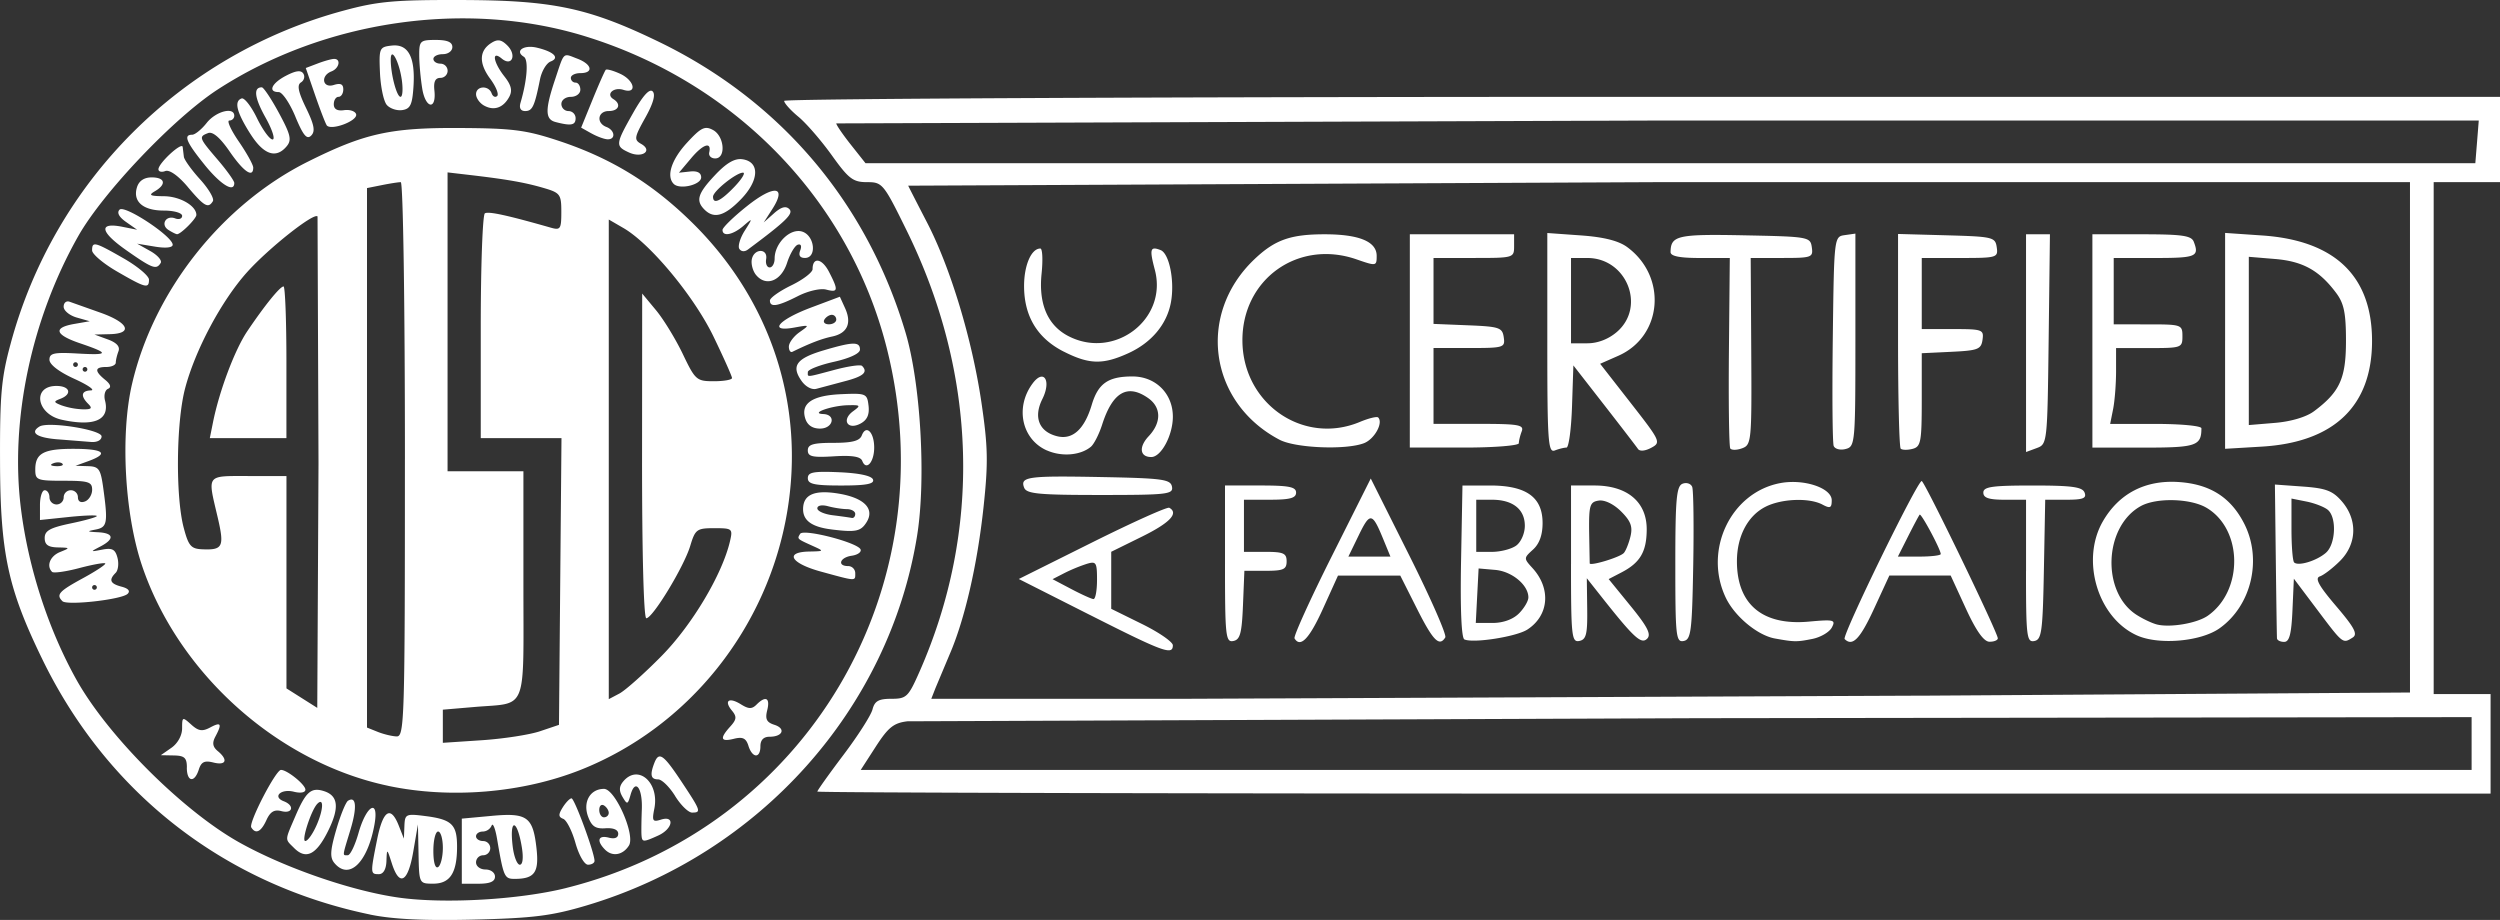 <svg xmlns="http://www.w3.org/2000/svg" viewBox="0 0 139.549 51.352"><rect x="0" y="0" width="139.549" height="51.352" fill="#333333" stroke="none"/><path d="M20.654 51.048C12.526 49.357 5.997 44.271 2.363 36.8.435 32.837.018 30.889.002 25.777c-.012-3.754.071-4.678.593-6.597A26.34 26.34 0 0 1 19.181.593C21.1.072 22.024-.011 25.778.001c5.098.016 7.068.433 10.98 2.324 6.799 3.286 11.619 8.96 13.787 16.233.85 2.85 1.154 8.199.646 11.35-1.56 9.673-8.795 17.761-18.457 20.636-1.949.58-2.968.707-6.294.788-2.755.067-4.524-.02-5.786-.282zm10.945-1.48c13.388-3.345 21.31-16.697 17.894-30.16-2.09-8.24-8.447-14.802-16.845-17.387C26.02-.02 18.106 1.129 12.151 4.997c-2.445 1.589-6.409 5.756-7.782 8.181C1.746 17.815.554 23.47 1.167 28.377c.413 3.311 1.53 6.753 3.104 9.572 1.747 3.128 5.919 7.298 9.072 9.067 2.538 1.424 6.298 2.724 8.94 3.091 2.547.354 6.707.114 9.316-.538zm-8.236-1.896l-.034-1.654-.261 1.521c-.294 1.713-.771 1.978-1.194.661-.273-.852-.276-.853-.303-.132-.017.458-.174.728-.424.728-.476 0-.478-.038-.096-1.94.328-1.634.758-1.909 1.207-.772l.288.728.028-.702c.027-.669.081-.696 1.153-.56 1.495.19 1.786.469 1.786 1.709 0 1.466-.387 2.067-1.332 2.067-.782 0-.785-.005-.818-1.654zm1.357-.346c0-.501-.119-.91-.265-.91s-.265.483-.265 1.074c0 .649.105 1.009.265.91.146-.09.265-.573.265-1.074zm1.058.185v-1.815l1.654-.153c1.993-.185 2.317.047 2.514 1.8.152 1.346-.099 1.708-1.186 1.716-.61.004-.643-.07-1.016-2.245-.1-.582-.236-.91-.302-.728a.56.56 0 0 1-.495.331c-.206 0-.375.119-.375.265s.179.265.397.265a.4.4 0 0 1 .397.397.4.4 0 0 1-.397.397.4.4 0 0 0-.397.397c0 .22.235.397.529.397s.529.176.529.397c0 .277-.279.397-.926.397h-.926zm3.353-.202c-.265-1.633-.712-1.663-.509-.033.068.546.245.992.394.992.163 0 .208-.381.115-.959zm-10.468.862c-.254-.306-.232-.696.107-1.86.235-.81.531-1.536.657-1.614.461-.285.514.366.133 1.622-.466 1.537-.454 1.42-.147 1.42.137 0 .406-.556.598-1.236.449-1.591 1.164-1.955.887-.452-.391 2.12-1.422 3.098-2.235 2.12zm13.458-1.118c-.187-.668-.495-1.274-.683-1.346-.271-.104-.276-.239-.028-.637.174-.278.395-.506.492-.506.167 0 1.284 3.037 1.284 3.491 0 .117-.163.213-.362.213-.205 0-.51-.528-.703-1.215zm-15.704.283c-.524-.524-.531-.374.078-1.795.578-1.347.876-1.607 1.587-1.381.805.256.874.931.228 2.232-.658 1.325-1.229 1.61-1.894.944zm1.291-1.358c.356-.851.36-1.466.009-1.114-.343.343-.908 2.081-.677 2.081.146 0 .446-.435.668-.967zm16.068 1.451c-.492-.492-.39-.827.204-.672.335.088.529.008.529-.217s-.268-.337-.714-.306c-.557.039-.771-.107-.972-.662-.295-.816.123-1.537.892-1.537.626 0 1.76 2.578 1.392 3.163-.337.536-.924.638-1.331.231zm.204-2.056c0-.137-.119-.323-.265-.412s-.265.022-.265.249.119.412.265.412.265-.112.265-.249zm1.828 1.241c-.014-.182-.005-.825.018-1.428.047-1.211-.367-1.75-.629-.818-.155.551-.186.559-.448.115-.203-.345-.193-.583.037-.86.827-.996 2.031.056 1.738 1.518-.137.686-.093.758.37.611.793-.252.665.514-.148.885-.844.384-.908.383-.938-.024zm-21.782-.428c-.159-.257 1.368-3.21 1.659-3.21.346 0 1.362.822 1.362 1.102 0 .163-.268.211-.645.116-.72-.181-1.211.283-.562.532.615.236.501.716-.131.551-.397-.104-.623.031-.836.498-.302.663-.601.808-.847.411zm23.658-1.755c-.315-.509-.741-.926-.948-.926-.407 0-.466-.25-.215-.904.257-.671.5-.506 1.522 1.033 1.082 1.63 1.114 1.724.588 1.724-.206 0-.633-.417-.948-.926zm-16.007-.565c-6.161-1.296-11.715-6.262-13.75-12.293-.974-2.888-1.216-7.325-.552-10.16 1.214-5.192 5.015-9.992 9.805-12.386 3.168-1.583 4.604-1.903 8.467-1.882 2.985.016 3.72.111 5.556.721 2.918.968 5.203 2.369 7.424 4.552 4.391 4.316 6.318 10.167 5.316 16.14-1.093 6.516-5.517 12.039-11.549 14.422-3.259 1.287-7.247 1.618-10.716.888zm8.467-3.049l1.058-.356.07-8.003.07-8.003h-2.253-2.253v-6.202c0-3.411.104-6.266.23-6.344.199-.123 1.233.101 3.672.797.546.156.595.082.595-.878 0-.982-.062-1.065-.992-1.337-1.047-.306-2.041-.48-4.101-.721l-1.257-.147v8.342 8.342h2.117 2.117v6.322c0 7.229.257 6.581-2.712 6.833l-1.786.152v.925.925l2.183-.145c1.201-.08 2.659-.305 3.241-.501zm-7.541-15.171c0-8.668-.102-15.478-.232-15.478s-.604.074-1.058.165l-.827.165v15.057 15.057l.595.239c.327.132.804.247 1.058.256.436.016.463-.89.463-15.461zm-4.88-13.567c-.215-.215-2.727 1.775-3.928 3.111-1.439 1.601-2.919 4.382-3.472 6.526-.489 1.896-.525 6.016-.067 7.746.269 1.017.406 1.174 1.047 1.2 1.148.047 1.234-.143.834-1.844-.556-2.363-.647-2.246 1.736-2.246h2.117v5.927 5.927l.86.544.86.544.069-13.657-.054-13.779zm-5.838 11.517c.353-1.767 1.218-4.069 1.922-5.113.97-1.439 1.825-2.494 2.021-2.494.088 0 .16 1.905.16 4.233v4.233h-2.138-2.138zm25.041 13.024c1.701-1.725 3.391-4.559 3.822-6.409.163-.7.129-.728-.876-.728-.978 0-1.064.064-1.344.992-.35 1.161-2.096 4.035-2.451 4.035-.145 0-.241-3.696-.237-9.062l.007-9.062.769.926c.423.509 1.096 1.611 1.497 2.447.698 1.459.769 1.521 1.738 1.521.555 0 1.01-.081 1.01-.179s-.466-1.141-1.035-2.318c-1.088-2.247-3.523-5.182-5.02-6.051l-.824-.478v13.386 13.386l.595-.314c.327-.173 1.385-1.114 2.35-2.093zm-26.494 6.224c0-.542-.132-.664-.728-.675l-.728-.014.595-.415c.351-.245.595-.69.595-1.085 0-.644.02-.652.507-.211.405.366.619.399 1.058.164.611-.327.677-.213.292.507-.188.352-.152.573.132.809.594.493.469.819-.245.639-.492-.124-.676-.035-.812.392-.242.763-.669.693-.669-.11zm31.346-1.213c-.135-.427-.319-.515-.812-.392-.745.187-.806-.019-.203-.684.357-.394.373-.551.095-.887-.465-.56-.169-.771.498-.354.433.27.617.274.872.018.514-.514.771-.379.598.312-.124.493-.035.676.396.813.656.208.476.667-.262.667-.337 0-.514.182-.514.529 0 .695-.446.68-.669-.022zM3.484 33.557c-.364-.364-.197-.551 1.146-1.282.737-.401 1.297-.773 1.244-.826s-.709.065-1.457.263-1.428.292-1.509.211c-.334-.334-.112-.886.447-1.11.572-.23.567-.24-.132-.256-.537-.012-.728-.151-.728-.527 0-.406.299-.572 1.455-.813.8-.166 1.455-.351 1.455-.412s-.714-.035-1.587.056l-1.587.166v-.831c0-.457.119-.831.265-.831s.265.179.265.397a.4.4 0 0 0 .397.397.4.4 0 0 0 .397-.397.4.4 0 0 1 .397-.397c.218 0 .397.175.397.389 0 .237.155.329.397.236.218-.084.397-.378.397-.653 0-.436-.206-.501-1.587-.501-1.495 0-1.587-.037-1.587-.629 0-.911.47-1.16 2.183-1.153 1.648.006 1.945.26.794.681L4.215 26l.692.021c.618.019.71.152.86 1.248.264 1.924.219 2.165-.427 2.29-.51.098-.492.12.132.151.882.044.937.375.132.795-.58.302-.577.307.102.175.558-.108.728-.017.851.453.085.324.039.703-.102.844-.397.397-.307.604.335.772.377.099.497.244.331.401-.338.32-3.383.661-3.637.407zm1.922-.768c0-.073-.059-.132-.132-.132s-.132.06-.132.132.059.132.132.132.132-.06.132-.132zm-1.924-6.907c-.088-.088-.316-.097-.507-.021-.211.084-.148.147.16.16.279.011.435-.051.347-.139zm42.339 6.024c-1.678-.459-2.051-1.09-.661-1.119.856-.018.857-.019.198-.317-.879-.397-.869-.388-.694-.671.185-.299 3.231.489 3.374.873.054.146-.169.303-.497.349-.66.094-.826.577-.198.577a.4.4 0 0 1 .397.397c0 .455.085.459-1.918-.089zm.596-2.353c-1.09-.134-1.589-.489-1.589-1.129 0-.82.636-1.097 1.996-.869 1.421.238 2.015.852 1.546 1.597-.323.513-.596.569-1.954.402zm1.322-.865c0-.146-.208-.266-.463-.268s-.731-.075-1.058-.163c-.342-.092-.595-.041-.595.119 0 .153.387.327.86.385s.949.126 1.058.149.198-.077.198-.222zm-2.646-1.996c0-.336.316-.395 1.765-.331 1.117.05 1.805.2 1.874.409.081.244-.384.331-1.765.331-1.514 0-1.874-.079-1.874-.409zm3.038-.963c-.094-.245-.562-.321-1.586-.257-1.19.074-1.453.015-1.453-.331 0-.333.298-.421 1.427-.421 1.05 0 1.469-.109 1.586-.414.241-.627.692-.185.692.678 0 .818-.447 1.317-.666.744zM3.222 24.524c-1.174-.093-1.573-.373-1.019-.715.479-.296 3.467.178 3.467.55 0 .21-.247.339-.595.311l-1.852-.147zm41.729-1.158c-.269-.849.385-1.293 2.007-1.363 1.386-.06 1.445-.035 1.524.647.057.494-.079.796-.447.993-.721.386-1.08-.201-.419-.685.449-.328.426-.355-.29-.338-.92.022-2.146.461-1.373.492.734.029.56.812-.181.812-.423 0-.705-.192-.821-.559zm-41.502.064c-1.418-.31-1.669-1.887-.301-1.887.756 0 .9.457.226.716-.397.152-.39.191.066.37a4.15 4.15 0 0 0 1.158.218c.504.014.578-.052.331-.299-.449-.449-.394-.738.146-.756.255-.008-.162-.299-.926-.646-.857-.39-1.389-.798-1.389-1.067 0-.365.253-.421 1.567-.346 1.777.102 1.803-.006.137-.572-1.396-.474-1.516-.87-.325-1.078l.87-.152-.728-.207c-.4-.114-.728-.386-.728-.604s.149-.343.331-.278l1.72.61c1.574.557 1.844 1.169.529 1.201l-.86.021.745.272c.495.181.695.403.595.662-.082.215-.15.5-.15.634s-.238.243-.529.243c-.652 0-.672.222-.066.715.304.247.359.421.16.505-.166.071-.242.361-.167.646.284 1.088-.587 1.478-2.412 1.079zm1.427-2.813c0-.073-.059-.132-.132-.132s-.132.06-.132.132.059.132.132.132.132-.06.132-.132zm-.529-.265c0-.073-.059-.132-.132-.132s-.132.06-.132.132.059.132.132.132.132-.06.132-.132zm40.391.906c-.584-.834-.285-1.25 1.224-1.698 1.653-.491 2.041-.499 2.041-.044 0 .214-.577.484-1.455.68-.8.179-1.455.436-1.455.571 0 .3-.14.312 1.505-.126.755-.201 1.44-.299 1.521-.217.349.349.079.587-.976.859l-1.565.418c-.257.074-.607-.11-.84-.443zm-.704-1.91c0-.213.268-.575.595-.805.584-.411.578-.416-.3-.257-1.47.266-.883-.431.94-1.117l1.612-.606.289.634c.386.846.132 1.407-.718 1.587-.593.126-1.231.371-2.22.853-.109.053-.198-.077-.198-.29zm2.646-1.51c0-.146-.112-.265-.249-.265s-.323.119-.412.265.022.265.249.265.412-.119.412-.265zm-3.704-1.062c0-.147.536-.528 1.191-.846s1.191-.726 1.191-.907c0-.692.524-.608.915.148.538 1.04.516 1.17-.16.993-.317-.083-1.014.079-1.577.366-1.128.575-1.559.643-1.559.247zM6.53 15.153c-.764-.442-1.389-.972-1.389-1.176 0-.516.141-.481 1.754.442.782.447 1.421.983 1.421 1.191 0 .517-.187.469-1.786-.457zm35.674.198c-.181-.218-.288-.611-.238-.873.119-.618.904-.631.8-.013-.043.255.047.463.198.463s.276-.225.276-.5c0-.853.878-1.71 1.538-1.5.701.222.831 1.471.154 1.471-.279 0-.37-.144-.264-.419.096-.25.04-.379-.139-.319-.165.055-.433.511-.596 1.014-.327 1.013-1.175 1.344-1.73.675zM7.052 13.969c-1.471-1.03-1.565-1.577-.225-1.31l.828.165-.618-.433c-.398-.279-.526-.525-.362-.689.281-.281 2.964 1.492 2.964 1.959 0 .164-.388.205-.992.105l-.992-.164.735.412c.404.227.665.526.58.664-.244.394-.454.317-1.918-.708zm34.217-.078c-.092-.148.042-.601.297-1.005.462-.732.461-.733-.076-.272-.583.5-1.159.61-1.159.221 0-.133.615-.732 1.368-1.331 1.521-1.211 2.242-1.124 1.409.17l-.477.741.576-.51c.399-.353.661-.425.852-.234.252.252-.182.675-2.315 2.261-.179.133-.377.116-.474-.042zM9.406 12.838c-.464-.294-.145-.846.373-.647.214.082.388.017.388-.144s-.452-.293-1.026-.293c-1.165 0-1.746-.51-1.492-1.31.111-.35.399-.542.816-.542.752 0 .843.387.181.773-.376.219-.279.271.51.278.889.007 1.805.537 1.805 1.044 0 .209-.877 1.084-1.079 1.076-.061-.002-.276-.108-.476-.235zm29.919-1.137c-.503-.503-.381-.9.593-1.933.637-.676 1.094-.939 1.521-.879.982.139.945 1.176-.08 2.234-.911.94-1.504 1.108-2.034.578zm1.667-1.27c.418-.437.635-.794.482-.794-.379 0-1.673 1.038-1.673 1.342 0 .449.422.254 1.191-.548zm-30.509.005c-.534-.631-1.024-.978-1.257-.888-.21.081-.382.035-.382-.1 0-.339 1.315-1.549 1.353-1.245l.066.548c.02.167.428.735.907 1.263s.8 1.076.712 1.218c-.259.42-.478.296-1.401-.795zm.941-1.233c-1.028-1.271-1.2-1.682-.7-1.682.161 0 .527-.298.813-.661.512-.65 1.54-.915 1.54-.397 0 .146-.125.265-.277.265s.086.527.529 1.172.806 1.3.806 1.455c0 .601-.537.234-1.316-.897-.535-.777-.946-1.129-1.203-1.03-.536.206-.517.259.535 1.488.509.595.926 1.18.926 1.299 0 .561-.754.1-1.654-1.011zm26.184 1.064c-.427-.427-.131-1.35.735-2.294.786-.855 1-.961 1.454-.718.641.343.739 1.589.124 1.589-.225 0-.374-.149-.333-.331.145-.631-.341-.476-1.013.324l-.676.803.62-.067c.405-.044.62.07.62.329 0 .415-1.196.7-1.531.365zm-2.504-1.758c-.765-.354-.755-.449.234-2.201.549-.973.918-1.38 1.092-1.206s.035.671-.412 1.471c-.614 1.099-.635 1.23-.232 1.458.678.383.056.819-.681.478zM13.969 7.465c-.765-1.212-.913-1.816-.482-1.97.152-.054.537.439.856 1.096s.711 1.194.871 1.194-.016-.549-.391-1.22c-.621-1.11-.692-1.692-.208-1.69.101.001.531.647.958 1.437.651 1.207.72 1.503.431 1.851-.595.717-1.292.477-2.035-.7zm2.519-.954c-.313-.754-.732-1.371-.931-1.371-.622 0-.396-.498.417-.918.551-.285.832-.317.96-.11.1.161.04.381-.134.488-.231.143-.156.521.283 1.426.46.946.526 1.304.286 1.543s-.444-.005-.882-1.058zm16.523.935l-.572-.321.638-1.565c.351-.861.682-1.609.737-1.664s.412.044.794.218c.814.371.977 1.151.189.901-.548-.174-.997.246-.556.519.451.279.3.664-.26.664-.616 0-.715.666-.132.889.48.184.53.702.066.689-.182-.005-.588-.154-.903-.331zm-14.78-.464c-.083-.134-.378-.906-.657-1.715l-.506-1.471.668-.254c.367-.14.779-.254.915-.254.398 0 .284.532-.15.698-.626.24-.5.958.132.757.376-.119.529-.048.529.247 0 .228-.119.415-.265.415s-.265.186-.265.414c0 .273.194.385.571.331.314-.046.617.053.673.218.128.375-1.436.958-1.648.615zm12.773-.172c-.577-.151-.583-.687-.028-2.35.538-1.611.421-1.5 1.248-1.186s.926.808.169.808c-.291 0-.529.119-.529.265s.119.265.265.265.265.179.265.397-.235.397-.529.397-.529.176-.529.397a.4.4 0 0 0 .397.397.4.4 0 0 1 .397.397c0 .396-.249.443-1.124.214zm-9.421-.963c-.172-.208-.34-1.017-.374-1.799-.058-1.363-.031-1.425.649-1.503.929-.107 1.328.634 1.223 2.274-.066 1.032-.176 1.261-.633 1.327-.304.043-.693-.091-.866-.298zm.838-1.434c-.156-1.028-.61-1.832-.61-1.078 0 .806.333 2.07.546 2.07.118 0 .147-.446.065-.992zm4.599 1.481c-.246-.138-.447-.423-.447-.634 0-.469.704-.512.868-.053.065.182.204.251.31.153s-.068-.53-.386-.96c-.645-.873-.623-1.572.064-2.005.352-.222.558-.188.891.145.537.537.251 1.198-.314.729-.579-.481-.477.201.15.998.383.487.456.791.272 1.135-.331.618-.854.801-1.407.491zm2.035-.158c.374-1.274.455-2.4.184-2.568-.52-.321-.008-.68.724-.508.955.225 1.3.571.772.774-.234.09-.501.54-.593 1.001-.302 1.505-.423 1.764-.826 1.764-.253 0-.348-.167-.261-.463zm-5.485-.784c-.091-.551-.167-1.389-.169-1.862-.003-.807.054-.86.923-.86.647 0 .926.12.926.397 0 .22-.235.397-.529.397s-.529.119-.529.265.179.265.397.265a.4.4 0 0 1 .397.397c0 .218-.183.397-.407.397-.283 0-.384.213-.331.7.121 1.111-.493 1.026-.678-.095zm22.054 39.232c0-.063.658-.986 1.462-2.051s1.532-2.204 1.616-2.531c.122-.471.342-.595 1.054-.595.839 0 .945-.101 1.555-1.479 3.495-7.902 3.249-16.622-.696-24.648-1.296-2.637-1.358-2.712-2.222-2.712-.778 0-1.023-.187-1.96-1.496-.589-.823-1.429-1.793-1.867-2.155s-.795-.761-.795-.885 21.55-.226 47.89-.226h47.89v2.381 2.381h-1.852-1.852v14.288 14.288h1.588 1.588v2.778 2.778H92.321c-25.684 0-46.699-.052-46.699-.115zm92.34-2.681v-1.473l-43.193.06-44.119.173c-.767.093-1.07.336-1.766 1.413l-.84 1.301h44.959 44.959zm-30.471-2.671l27.031-.176V24.411 10.167H92.563l-41.868.198c.05.109.522 1.032 1.05 2.051 1.308 2.523 2.517 6.52 3.036 10.038.367 2.483.385 3.368.121 5.837-.344 3.222-1.052 6.297-1.898 8.246l-.787 1.874-.233.595h14.237l41.268-.176zm-46.655-4.505l-3.969-2.007 4.101-2.044c2.256-1.124 4.19-1.994 4.299-1.932.543.305.036.84-1.521 1.609l-1.72.848v1.592 1.592l1.72.848c.946.466 1.72 1.001 1.72 1.188 0 .574-.522.383-4.63-1.695zm.397-1.952c0-.994-.046-1.062-.595-.893a9.29 9.29 0 0 0-1.241.515l-.646.332 1.043.55c.574.302 1.132.555 1.241.561s.198-.473.198-1.064zm7.144-.889V27.1h1.984c1.588 0 1.984.079 1.984.397 0 .305-.338.397-1.455.397h-1.455v1.455 1.455h1.191c1.014 0 1.191.078 1.191.529s-.176.529-1.179.529h-1.179l-.078 1.915c-.064 1.577-.16 1.931-.541 2.004-.426.081-.463-.263-.463-4.297zm3.881 4.148c-.066-.109.865-2.162 2.068-4.561l2.187-4.362 2.158 4.309c1.187 2.37 2.088 4.422 2.002 4.561-.332.538-.681.185-1.58-1.6l-.933-1.852h-1.738-1.738l-.839 1.851c-.761 1.678-1.261 2.199-1.588 1.655zm4.945-5.556c-.608-1.48-.73-1.497-1.361-.199l-.579 1.191h1.174 1.174zm4.536 5.615c-.165-.077-.235-1.716-.186-4.358l.079-4.234h1.539c2.024 0 2.933.649 2.933 2.095 0 .665-.178 1.159-.533 1.481-.524.475-.525.492-.03 1.033 1.046 1.145.921 2.647-.284 3.431-.615.4-3.032.779-3.518.551zm3.043-1.448c.291-.291.529-.695.529-.897 0-.694-.917-1.455-1.852-1.536l-.926-.081-.079 1.521-.079 1.521h.939c.586 0 1.138-.199 1.468-.529zm-.15-3.791c.269-.197.481-.682.481-1.104 0-.923-.671-1.455-1.837-1.455h-.875v1.455 1.455h.875c.482 0 1.092-.158 1.356-.351zm3.06 1.032V27.1h1.303c1.844 0 2.934.922 2.922 2.471-.009 1.234-.37 1.843-1.414 2.384l-.71.369 1.23 1.51c.946 1.161 1.158 1.582.916 1.82-.329.324-.733-.047-2.55-2.345l-.816-1.032.022 1.704c.019 1.422-.054 1.72-.441 1.797-.426.085-.463-.258-.463-4.293zm2.94-.61c.109-.112.277-.524.374-.917.138-.56.026-.864-.516-1.407-.411-.411-.918-.658-1.249-.609-.499.075-.554.254-.539 1.737l.032 1.767c.022.164 1.662-.331 1.897-.572zm2.881.638c0-3.676.064-4.381.407-4.513.224-.086.465-.004.536.181s.097 2.176.056 4.424c-.066 3.648-.123 4.096-.536 4.175-.426.082-.463-.261-.463-4.268zm5.556 4.126c-.972-.177-2.245-1.236-2.741-2.28-1.258-2.651.285-5.882 3.054-6.395 1.315-.244 2.862.275 2.862.96 0 .43-.087.471-.512.244-.743-.398-2.306-.336-3.201.127-.985.51-1.579 1.651-1.579 3.038 0 2.401 1.429 3.599 4.014 3.365 1.407-.128 1.513-.1 1.283.33-.138.258-.627.544-1.087.636-.871.174-1.005.173-2.093-.025zm3.896.031c-.168-.169 4.066-8.847 4.302-8.819.162.019 4.261 8.494 4.247 8.781-.005.109-.218.194-.473.188-.311-.007-.741-.614-1.31-1.852l-.847-1.841h-1.712-1.712l-.854 1.852c-.78 1.692-1.204 2.129-1.642 1.691zm5.364-4.744c0-.253-1.092-2.293-1.177-2.198-.045.05-.336.598-.648 1.216l-.567 1.124h1.196c.658 0 1.196-.064 1.196-.143zm4.762.956v-3.988H111.9c-.882 0-1.191-.103-1.191-.397 0-.327.482-.397 2.75-.397 2.2 0 2.78.079 2.902.397s-.087.397-1.023.397h-1.175l-.073 3.899c-.065 3.469-.124 3.909-.536 3.988-.424.081-.463-.244-.463-3.899zm6.186 3.584c-2.193-.993-3.148-4.213-1.892-6.376.894-1.539 2.35-2.299 4.19-2.186 1.771.109 2.937.843 3.693 2.324 1.015 1.989.408 4.573-1.372 5.84-1.048.746-3.402.949-4.619.398zm3.959-1.097c1.997-1.399 1.957-4.826-.07-6.024-.895-.529-2.803-.577-3.675-.093-2.052 1.139-2.203 4.776-.251 6.055.341.223.853.469 1.138.546.734.198 2.251-.059 2.858-.484zm3.862 1.264c-.009-.109-.038-2.086-.066-4.393l-.05-4.194 1.561.113c1.296.094 1.667.236 2.183.835.879 1.022.835 2.373-.109 3.316-.402.402-.908.79-1.124.863-.295.099-.069.515.904 1.656 1.027 1.204 1.221 1.572.926 1.758-.554.351-.535.366-1.96-1.527l-1.323-1.758-.078 1.764c-.059 1.331-.173 1.764-.463 1.764-.212 0-.392-.089-.401-.198zm2.728-4.775c.55-.476.617-1.978.107-2.401-.196-.162-.732-.371-1.191-.462l-.835-.167v1.709c0 .94.066 1.775.148 1.856.225.225 1.251-.085 1.771-.535zm-72.661-3.636c-.236-.614.195-.673 4.342-.593 3.394.066 3.831.125 3.91.537.082.425-.249.463-4.003.463-3.438 0-4.117-.065-4.248-.407zm1.269-2.079c-1.403-.621-1.786-2.399-.802-3.732.632-.856 1.066-.17.548.867-.505 1.012-.184 1.819.822 2.071.863.217 1.526-.382 1.935-1.748.359-1.2.915-1.588 2.275-1.588 1.295 0 2.254.956 2.254 2.246 0 1.036-.651 2.252-1.205 2.252-.64 0-.71-.56-.145-1.161.721-.767.709-1.613-.031-2.131-1.158-.811-1.984-.333-2.567 1.485-.171.534-.455 1.09-.63 1.235-.58.482-1.627.568-2.453.202zm27.934-5.988v-6.149l1.876.134c1.277.091 2.101.299 2.58.65 2.25 1.649 1.98 4.977-.493 6.069l-1.014.447 1.711 2.192c1.665 2.133 1.696 2.2 1.138 2.498-.34.182-.64.207-.738.062-.091-.134-.939-1.238-1.885-2.453l-1.72-2.208-.076 2.293c-.042 1.261-.181 2.293-.309 2.293s-.421.072-.651.161c-.374.144-.419-.49-.419-5.989zm3.882-.626c1.637-1.408.551-4.129-1.648-4.129h-.911v2.381 2.381h.911c.58 0 1.179-.23 1.648-.633zm6.33 6.496c-.068-.11-.101-2.545-.075-5.412l.049-5.213H94.9c-1.149 0-1.652-.101-1.65-.331.011-.923.388-1.009 4.117-.934 3.593.072 3.686.089 3.768.669.08.566-.002.595-1.664.595h-1.748l.031 5.212c.03 5.026.012 5.219-.511 5.412-.298.11-.598.111-.666.001zm5.773-.135c-.067-.174-.089-2.874-.05-5.999.071-5.666.073-5.682.667-5.767l.595-.085v5.941c0 5.777-.015 5.945-.545 6.083-.301.079-.6.001-.667-.174zm3.741.153c-.081-.081-.148-2.811-.148-6.066v-5.918l2.712.075c2.585.072 2.716.103 2.797.671.082.575.012.595-2.051.595h-2.135v1.984 1.984h1.738c1.651 0 1.734.03 1.654.595-.076.535-.253.603-1.738.674l-1.654.079v2.602c0 2.354-.049 2.615-.514 2.737-.283.074-.58.068-.661-.013zm6.996-5.889v-6.077h.667.667l-.071 5.857c-.071 5.802-.077 5.859-.667 6.077l-.595.22zm-41.672 5.39c-3.937-2.072-4.627-6.991-1.412-10.062 1.143-1.092 2.019-1.405 3.931-1.405 1.925 0 2.906.406 2.906 1.202 0 .577-.022.58-1.124.198-3.265-1.133-6.4 1.111-6.37 4.56.03 3.506 3.406 5.83 6.556 4.514.493-.206.952-.318 1.021-.249.299.299-.209 1.214-.797 1.438-1.019.387-3.824.271-4.709-.195zm7.276-5.514v-5.953h2.91 2.91v.661c0 .654-.026.661-2.249.661h-2.249v1.84 1.84l1.918.078c1.76.071 1.925.127 2.003.673.081.572.007.595-1.918.595h-2.003v2.117 2.117h2.542c2.209 0 2.521.055 2.381.419-.088.23-.161.528-.161.661s-1.369.243-3.043.243h-3.043zm38.1 0v-5.953h2.75c2.263 0 2.778.074 2.91.419.317.826.129.904-2.155.904h-2.315v1.852 1.852l1.918.001c1.87.001 1.918.017 1.918.662s-.053.661-1.852.661h-1.852v1.29c0 .709-.074 1.662-.165 2.117l-.165.827h2.547c1.401 0 2.547.109 2.547.243 0 .982-.29 1.08-3.203 1.08h-2.882zm7.408-.004v-6.025l2.072.142c4.06.278 6.13 2.266 6.13 5.887 0 3.627-2.118 5.658-6.152 5.899l-2.051.122v-6.025zm4.956 3.934c1.447-1.08 1.791-1.835 1.791-3.93 0-1.552-.11-2.093-.546-2.676-.939-1.258-1.858-1.769-3.412-1.898l-1.466-.122v4.696 4.696l1.466-.122c.888-.074 1.742-.328 2.166-.644zm-69.783-3.334c-1.471-.746-2.214-1.975-2.214-3.661 0-1.164.404-2.094.909-2.094.117 0 .148.633.068 1.406-.174 1.69.339 2.885 1.498 3.484 2.576 1.332 5.552-.948 4.825-3.697-.309-1.168-.263-1.33.317-1.107.494.189.8 1.744.578 2.93-.229 1.223-1.089 2.245-2.383 2.832-1.42.645-2.178.625-3.597-.094zm78.891-11.708l.095-1.191H92.521l-45.841.16c0 .088.367.624.816 1.191l.816 1.03h44.93 44.93z" fill="#fff"/></svg>